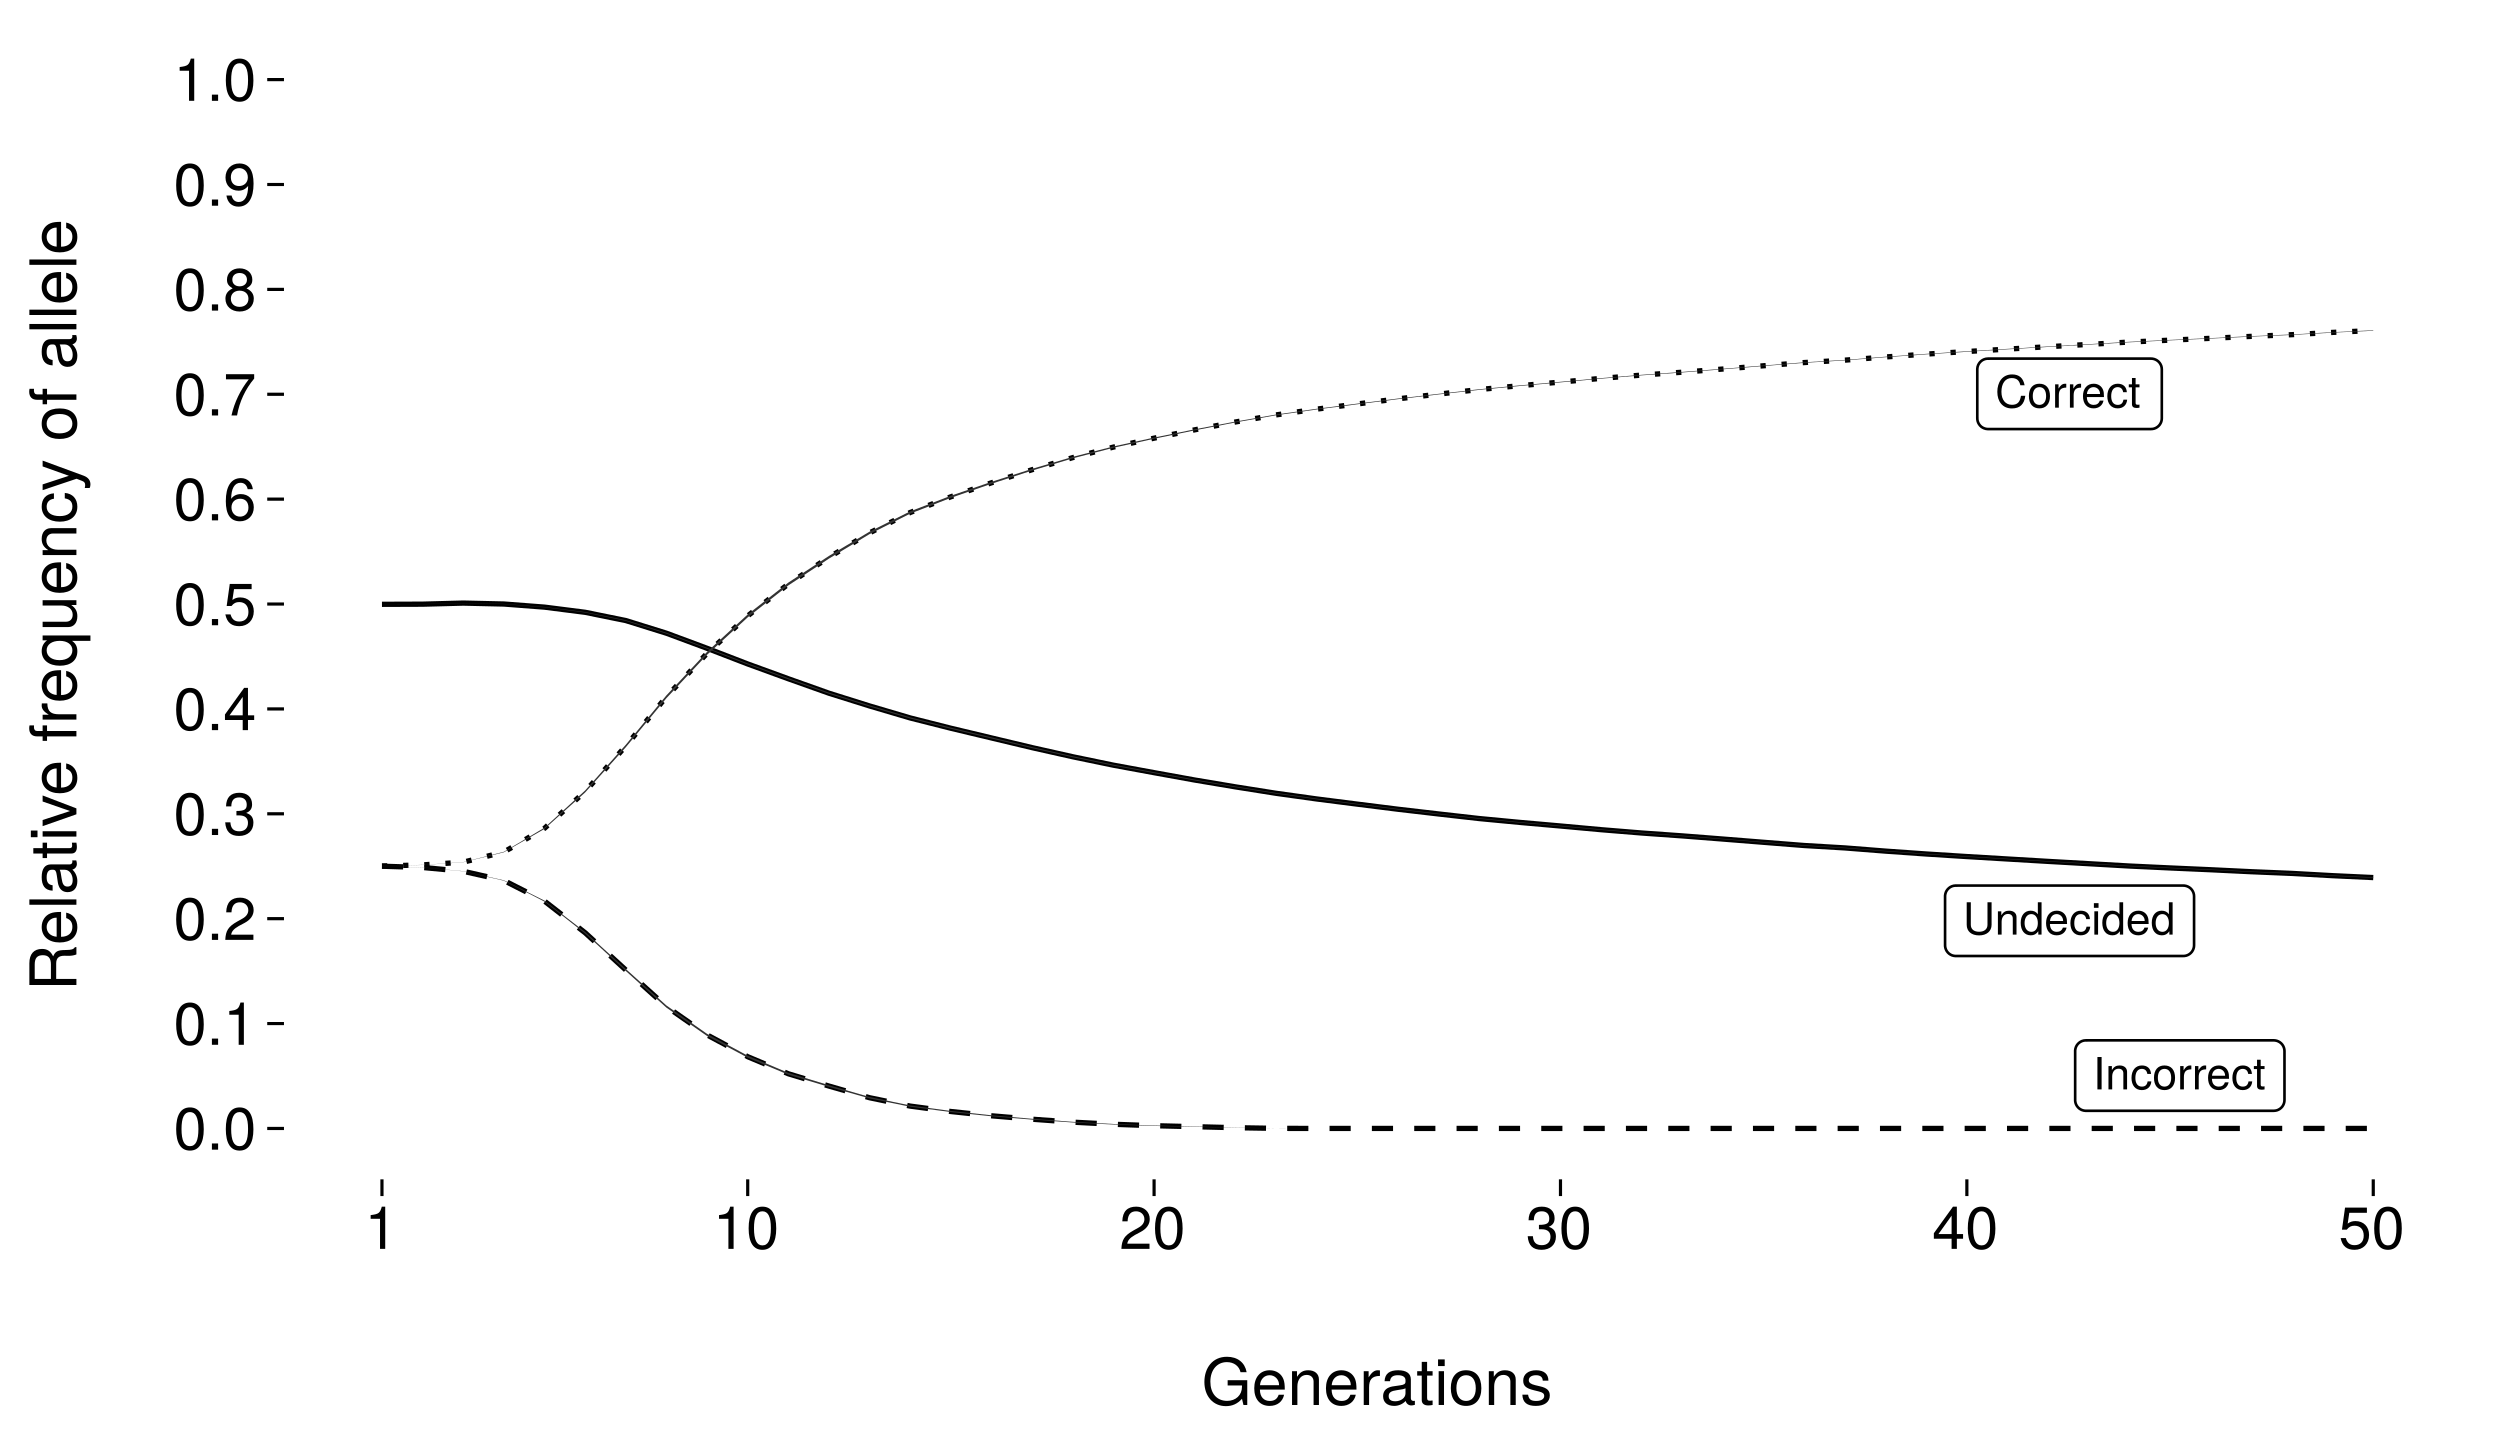 <?xml version="1.0" encoding="UTF-8"?>
<svg xmlns="http://www.w3.org/2000/svg" xmlns:xlink="http://www.w3.org/1999/xlink" width="504pt" height="288pt" viewBox="0 0 504 288" version="1.1">
<defs>
<g>
<symbol overflow="visible" id="glyph0-0">
<path style="stroke:none;" d=""/>
</symbol>
<symbol overflow="visible" id="glyph0-1">
<path style="stroke:none;" d="M 6.078 -2.391 L 5.203 -2.391 C 5.016 -1.141 4.5 -0.578 3.391 -0.578 C 2.094 -0.578 1.266 -1.562 1.266 -3.203 C 1.266 -4.875 2.047 -5.969 3.312 -5.969 C 4.344 -5.969 4.875 -5.5 5.078 -4.516 L 5.938 -4.516 C 5.672 -5.953 4.859 -6.703 3.422 -6.703 C 1.438 -6.703 0.438 -5.109 0.438 -3.188 C 0.438 -1.281 1.469 0.156 3.375 0.156 C 4.984 0.156 5.875 -0.688 6.078 -2.391 Z M 6.078 -2.391 "/>
</symbol>
<symbol overflow="visible" id="glyph0-2">
<path style="stroke:none;" d="M 4.578 -2.312 C 4.578 -3.938 3.797 -4.828 2.438 -4.828 C 1.125 -4.828 0.328 -3.922 0.328 -2.344 C 0.328 -0.766 1.109 0.141 2.453 0.141 C 3.766 0.141 4.578 -0.766 4.578 -2.312 Z M 3.797 -2.328 C 3.797 -1.219 3.281 -0.562 2.453 -0.562 C 1.609 -0.562 1.109 -1.203 1.109 -2.344 C 1.109 -3.484 1.609 -4.141 2.453 -4.141 C 3.297 -4.141 3.797 -3.484 3.797 -2.328 Z M 3.797 -2.328 "/>
</symbol>
<symbol overflow="visible" id="glyph0-3">
<path style="stroke:none;" d="M 2.875 -4.047 L 2.875 -4.812 C 2.75 -4.828 2.688 -4.828 2.594 -4.828 C 2.109 -4.828 1.734 -4.547 1.312 -3.844 L 1.312 -4.703 L 0.625 -4.703 L 0.625 0 L 1.375 0 L 1.375 -2.438 C 1.375 -3.5 1.719 -4.031 2.875 -4.047 Z M 2.875 -4.047 "/>
</symbol>
<symbol overflow="visible" id="glyph0-4">
<path style="stroke:none;" d="M 4.594 -2.141 C 4.594 -2.812 4.547 -3.25 4.406 -3.594 C 4.109 -4.375 3.391 -4.828 2.516 -4.828 C 1.203 -4.828 0.359 -3.859 0.359 -2.328 C 0.359 -0.781 1.172 0.141 2.5 0.141 C 3.562 0.141 4.312 -0.469 4.5 -1.422 L 3.75 -1.422 C 3.547 -0.812 3.125 -0.562 2.516 -0.562 C 1.734 -0.562 1.156 -1.062 1.141 -2.141 Z M 3.797 -2.797 C 3.797 -2.797 3.797 -2.766 3.797 -2.75 L 1.156 -2.75 C 1.219 -3.578 1.75 -4.141 2.5 -4.141 C 3.234 -4.141 3.797 -3.531 3.797 -2.797 Z M 3.797 -2.797 "/>
</symbol>
<symbol overflow="visible" id="glyph0-5">
<path style="stroke:none;" d="M 4.281 -1.609 L 3.531 -1.609 C 3.406 -0.859 3.016 -0.562 2.375 -0.562 C 1.547 -0.562 1.062 -1.188 1.062 -2.312 C 1.062 -3.484 1.547 -4.141 2.359 -4.141 C 2.984 -4.141 3.375 -3.781 3.469 -3.125 L 4.219 -3.125 C 4.141 -4.266 3.422 -4.828 2.375 -4.828 C 1.109 -4.828 0.281 -3.859 0.281 -2.312 C 0.281 -0.797 1.078 0.141 2.359 0.141 C 3.484 0.141 4.188 -0.531 4.281 -1.609 Z M 4.281 -1.609 "/>
</symbol>
<symbol overflow="visible" id="glyph0-6">
<path style="stroke:none;" d="M 2.281 0 L 2.281 -0.625 C 2.172 -0.594 2.062 -0.594 1.922 -0.594 C 1.594 -0.594 1.5 -0.688 1.5 -1.016 L 1.5 -4.094 L 2.281 -4.094 L 2.281 -4.703 L 1.5 -4.703 L 1.5 -5.984 L 0.766 -5.984 L 0.766 -4.703 L 0.125 -4.703 L 0.125 -4.094 L 0.766 -4.094 L 0.766 -0.688 C 0.766 -0.203 1.078 0.062 1.672 0.062 C 1.844 0.062 2.031 0.047 2.281 0 Z M 2.281 0 "/>
</symbol>
<symbol overflow="visible" id="glyph0-7">
<path style="stroke:none;" d="M 1.734 0 L 1.734 -6.531 L 0.891 -6.531 L 0.891 0 Z M 1.734 0 "/>
</symbol>
<symbol overflow="visible" id="glyph0-8">
<path style="stroke:none;" d="M 4.375 0 L 4.375 -3.547 C 4.375 -4.328 3.781 -4.828 2.875 -4.828 C 2.172 -4.828 1.734 -4.562 1.312 -3.906 L 1.312 -4.703 L 0.625 -4.703 L 0.625 0 L 1.375 0 L 1.375 -2.594 C 1.375 -3.547 1.891 -4.172 2.656 -4.172 C 3.25 -4.172 3.625 -3.828 3.625 -3.25 L 3.625 0 Z M 4.375 0 "/>
</symbol>
<symbol overflow="visible" id="glyph0-9">
<path style="stroke:none;" d="M 5.781 -1.984 L 5.781 -6.531 L 4.953 -6.531 L 4.953 -1.984 C 4.953 -1.109 4.312 -0.578 3.266 -0.578 C 2.281 -0.578 1.594 -1.047 1.594 -1.984 L 1.594 -6.531 L 0.766 -6.531 L 0.766 -1.984 C 0.766 -0.656 1.719 0.156 3.266 0.156 C 4.797 0.156 5.781 -0.688 5.781 -1.984 Z M 5.781 -1.984 "/>
</symbol>
<symbol overflow="visible" id="glyph0-10">
<path style="stroke:none;" d="M 4.438 0 L 4.438 -6.531 L 3.688 -6.531 L 3.688 -4.109 C 3.375 -4.578 2.875 -4.828 2.25 -4.828 C 1.031 -4.828 0.234 -3.891 0.234 -2.391 C 0.234 -0.812 1.016 0.141 2.281 0.141 C 2.922 0.141 3.375 -0.109 3.781 -0.688 L 3.781 0 Z M 3.688 -2.328 C 3.688 -1.25 3.172 -0.562 2.391 -0.562 C 1.562 -0.562 1.016 -1.25 1.016 -2.344 C 1.016 -3.438 1.562 -4.141 2.375 -4.141 C 3.188 -4.141 3.688 -3.422 3.688 -2.328 Z M 3.688 -2.328 "/>
</symbol>
<symbol overflow="visible" id="glyph0-11">
<path style="stroke:none;" d="M 1.375 0 L 1.375 -4.703 L 0.625 -4.703 L 0.625 0 Z M 1.469 -5.406 L 1.469 -6.344 L 0.531 -6.344 L 0.531 -5.406 Z M 1.469 -5.406 "/>
</symbol>
<symbol overflow="visible" id="glyph1-0">
<path style="stroke:none;" d=""/>
</symbol>
<symbol overflow="visible" id="glyph1-1">
<path style="stroke:none;" d="M 6.078 -4.094 C 6.078 -7.047 5.141 -8.516 3.297 -8.516 C 1.469 -8.516 0.516 -7.016 0.516 -4.156 C 0.516 -1.297 1.469 0.188 3.297 0.188 C 5.094 0.188 6.078 -1.297 6.078 -4.094 Z M 5 -4.188 C 5 -1.781 4.453 -0.703 3.281 -0.703 C 2.156 -0.703 1.594 -1.828 1.594 -4.156 C 1.594 -6.484 2.156 -7.578 3.297 -7.578 C 4.438 -7.578 5 -6.469 5 -4.188 Z M 5 -4.188 "/>
</symbol>
<symbol overflow="visible" id="glyph1-2">
<path style="stroke:none;" d="M 2.297 0 L 2.297 -1.25 L 1.047 -1.25 L 1.047 0 Z M 2.297 0 "/>
</symbol>
<symbol overflow="visible" id="glyph1-3">
<path style="stroke:none;" d="M 4.156 0 L 4.156 -8.516 L 3.469 -8.516 C 3.094 -7.203 2.859 -7.016 1.219 -6.812 L 1.219 -6.062 L 3.109 -6.062 L 3.109 0 Z M 4.156 0 "/>
</symbol>
<symbol overflow="visible" id="glyph1-4">
<path style="stroke:none;" d="M 6.125 -6.016 C 6.125 -7.453 5.016 -8.516 3.406 -8.516 C 1.672 -8.516 0.656 -7.625 0.594 -5.562 L 1.656 -5.562 C 1.734 -6.984 2.328 -7.578 3.375 -7.578 C 4.328 -7.578 5.047 -6.906 5.047 -5.984 C 5.047 -5.312 4.656 -4.734 3.906 -4.312 L 2.797 -3.688 C 1.016 -2.672 0.5 -1.875 0.406 0 L 6.078 0 L 6.078 -1.047 L 1.594 -1.047 C 1.703 -1.734 2.094 -2.188 3.125 -2.797 L 4.328 -3.438 C 5.516 -4.078 6.125 -4.969 6.125 -6.016 Z M 6.125 -6.016 "/>
</symbol>
<symbol overflow="visible" id="glyph1-5">
<path style="stroke:none;" d="M 6.078 -2.469 C 6.078 -3.5 5.656 -4.109 4.625 -4.453 C 5.422 -4.766 5.812 -5.312 5.812 -6.172 C 5.812 -7.625 4.844 -8.516 3.234 -8.516 C 1.516 -8.516 0.594 -7.578 0.562 -5.766 L 1.625 -5.766 C 1.641 -7.016 2.156 -7.578 3.234 -7.578 C 4.172 -7.578 4.734 -7.031 4.734 -6.125 C 4.734 -5.219 4.344 -4.844 2.656 -4.844 L 2.656 -3.953 L 3.234 -3.953 C 4.391 -3.953 4.984 -3.406 4.984 -2.453 C 4.984 -1.391 4.328 -0.75 3.234 -0.75 C 2.078 -0.75 1.516 -1.328 1.438 -2.562 L 0.391 -2.562 C 0.516 -0.672 1.453 0.188 3.188 0.188 C 4.938 0.188 6.078 -0.859 6.078 -2.469 Z M 6.078 -2.469 "/>
</symbol>
<symbol overflow="visible" id="glyph1-6">
<path style="stroke:none;" d="M 6.234 -2.047 L 6.234 -2.984 L 4.984 -2.984 L 4.984 -8.516 L 4.203 -8.516 L 0.344 -3.156 L 0.344 -2.047 L 3.922 -2.047 L 3.922 0 L 4.984 0 L 4.984 -2.047 Z M 3.922 -2.984 L 1.266 -2.984 L 3.922 -6.703 Z M 3.922 -2.984 "/>
</symbol>
<symbol overflow="visible" id="glyph1-7">
<path style="stroke:none;" d="M 6.156 -2.812 C 6.156 -4.5 5.047 -5.609 3.406 -5.609 C 2.812 -5.609 2.328 -5.453 1.844 -5.094 L 2.172 -7.281 L 5.719 -7.281 L 5.719 -8.328 L 1.312 -8.328 L 0.688 -3.875 L 1.656 -3.875 C 2.141 -4.469 2.562 -4.672 3.219 -4.672 C 4.359 -4.672 5.078 -3.938 5.078 -2.672 C 5.078 -1.453 4.375 -0.75 3.219 -0.75 C 2.297 -0.75 1.734 -1.219 1.469 -2.188 L 0.422 -2.188 C 0.766 -0.484 1.734 0.188 3.234 0.188 C 4.953 0.188 6.156 -1.016 6.156 -2.812 Z M 6.156 -2.812 "/>
</symbol>
<symbol overflow="visible" id="glyph1-8">
<path style="stroke:none;" d="M 6.156 -2.641 C 6.156 -4.219 5.078 -5.297 3.547 -5.297 C 2.719 -5.297 2.047 -4.969 1.594 -4.344 C 1.609 -6.422 2.281 -7.578 3.484 -7.578 C 4.234 -7.578 4.75 -7.109 4.922 -6.281 L 5.969 -6.281 C 5.766 -7.688 4.859 -8.516 3.562 -8.516 C 1.578 -8.516 0.516 -6.844 0.516 -3.875 C 0.516 -1.219 1.422 0.188 3.375 0.188 C 4.984 0.188 6.156 -0.969 6.156 -2.641 Z M 5.078 -2.562 C 5.078 -1.484 4.359 -0.75 3.391 -0.75 C 2.406 -0.75 1.656 -1.531 1.656 -2.609 C 1.656 -3.672 2.375 -4.359 3.422 -4.359 C 4.438 -4.359 5.078 -3.703 5.078 -2.562 Z M 5.078 -2.562 "/>
</symbol>
<symbol overflow="visible" id="glyph1-9">
<path style="stroke:none;" d="M 6.234 -7.438 L 6.234 -8.328 L 0.547 -8.328 L 0.547 -7.281 L 5.141 -7.281 C 3.453 -5.141 2.25 -2.656 1.656 0 L 2.781 0 C 3.25 -2.75 4.453 -5.312 6.234 -7.438 Z M 6.234 -7.438 "/>
</symbol>
<symbol overflow="visible" id="glyph1-10">
<path style="stroke:none;" d="M 6.156 -2.406 C 6.156 -3.344 5.672 -4.016 4.688 -4.469 C 5.562 -5 5.859 -5.438 5.859 -6.234 C 5.859 -7.578 4.812 -8.516 3.297 -8.516 C 1.797 -8.516 0.75 -7.578 0.75 -6.234 C 0.75 -5.453 1.031 -5.016 1.891 -4.469 C 0.922 -4.016 0.438 -3.344 0.438 -2.406 C 0.438 -0.859 1.625 0.188 3.297 0.188 C 4.984 0.188 6.156 -0.859 6.156 -2.406 Z M 4.781 -6.219 C 4.781 -5.422 4.188 -4.891 3.297 -4.891 C 2.406 -4.891 1.828 -5.422 1.828 -6.234 C 1.828 -7.047 2.406 -7.578 3.297 -7.578 C 4.203 -7.578 4.781 -7.047 4.781 -6.219 Z M 5.078 -2.391 C 5.078 -1.375 4.359 -0.75 3.281 -0.75 C 2.25 -0.75 1.531 -1.391 1.531 -2.391 C 1.531 -3.391 2.25 -4.016 3.297 -4.016 C 4.359 -4.016 5.078 -3.391 5.078 -2.391 Z M 5.078 -2.391 "/>
</symbol>
<symbol overflow="visible" id="glyph1-11">
<path style="stroke:none;" d="M 6.109 -4.453 C 6.109 -7.109 5.188 -8.516 3.234 -8.516 C 1.625 -8.516 0.453 -7.359 0.453 -5.688 C 0.453 -4.109 1.531 -3.031 3.078 -3.031 C 3.875 -3.031 4.469 -3.328 5.016 -3.984 C 5 -1.906 4.328 -0.75 3.125 -0.75 C 2.375 -0.75 1.859 -1.219 1.688 -2.047 L 0.641 -2.047 C 0.844 -0.641 1.75 0.188 3.047 0.188 C 5.047 0.188 6.109 -1.516 6.109 -4.453 Z M 4.953 -5.719 C 4.953 -4.672 4.219 -3.969 3.188 -3.969 C 2.172 -3.969 1.531 -4.625 1.531 -5.766 C 1.531 -6.859 2.25 -7.578 3.234 -7.578 C 4.219 -7.578 4.953 -6.812 4.953 -5.719 Z M 4.953 -5.719 "/>
</symbol>
<symbol overflow="visible" id="glyph2-0">
<path style="stroke:none;" d=""/>
</symbol>
<symbol overflow="visible" id="glyph2-1">
<path style="stroke:none;" d="M 9.219 0 L 9.219 -5 L 5.266 -5 L 5.266 -3.938 L 8.156 -3.938 L 8.156 -3.672 C 8.156 -1.984 6.906 -0.828 5.172 -0.828 C 3.031 -0.828 1.781 -2.391 1.781 -4.703 C 1.781 -7.031 3.109 -8.641 5.109 -8.641 C 6.547 -8.641 7.594 -7.828 7.859 -6.609 L 9.094 -6.609 C 8.75 -8.531 7.297 -9.719 5.125 -9.719 C 2.219 -9.719 0.578 -7.469 0.578 -4.641 C 0.578 -1.734 2.359 0.234 4.906 0.234 C 6.203 0.234 7.234 -0.219 8.156 -1.25 L 8.453 0 Z M 9.219 0 "/>
</symbol>
<symbol overflow="visible" id="glyph2-2">
<path style="stroke:none;" d="M 6.672 -3.094 C 6.672 -4.078 6.594 -4.703 6.391 -5.219 C 5.953 -6.328 4.906 -7 3.641 -7 C 1.734 -7 0.516 -5.609 0.516 -3.359 C 0.516 -1.125 1.703 0.188 3.609 0.188 C 5.172 0.188 6.25 -0.688 6.531 -2.062 L 5.438 -2.062 C 5.141 -1.172 4.531 -0.812 3.656 -0.812 C 2.516 -0.812 1.672 -1.531 1.656 -3.094 Z M 5.516 -4.062 C 5.516 -4.062 5.516 -4 5.5 -3.984 L 1.672 -3.984 C 1.766 -5.188 2.531 -6 3.625 -6 C 4.688 -6 5.516 -5.125 5.516 -4.062 Z M 5.516 -4.062 "/>
</symbol>
<symbol overflow="visible" id="glyph2-3">
<path style="stroke:none;" d="M 6.328 0 L 6.328 -5.141 C 6.328 -6.281 5.484 -7 4.172 -7 C 3.156 -7 2.516 -6.609 1.906 -5.672 L 1.906 -6.812 L 0.906 -6.812 L 0.906 0 L 1.984 0 L 1.984 -3.75 C 1.984 -5.141 2.75 -6.062 3.844 -6.062 C 4.703 -6.062 5.25 -5.531 5.25 -4.719 L 5.25 0 Z M 6.328 0 "/>
</symbol>
<symbol overflow="visible" id="glyph2-4">
<path style="stroke:none;" d="M 4.172 -5.859 L 4.172 -6.969 C 3.984 -7 3.906 -7 3.75 -7 C 3.062 -7 2.516 -6.594 1.891 -5.578 L 1.891 -6.812 L 0.906 -6.812 L 0.906 0 L 1.984 0 L 1.984 -3.531 C 1.984 -5.062 2.5 -5.844 4.172 -5.859 Z M 4.172 -5.859 "/>
</symbol>
<symbol overflow="visible" id="glyph2-5">
<path style="stroke:none;" d="M 6.953 -0.031 L 6.953 -0.844 C 6.844 -0.812 6.781 -0.812 6.719 -0.812 C 6.344 -0.812 6.141 -1.016 6.141 -1.359 L 6.141 -5.141 C 6.141 -6.359 5.25 -7 3.578 -7 C 1.922 -7 0.906 -6.375 0.844 -4.797 L 1.938 -4.797 C 2.031 -5.625 2.516 -6 3.531 -6 C 4.516 -6 5.062 -5.641 5.062 -4.984 L 5.062 -4.703 C 5.062 -4.25 4.781 -4.062 3.922 -3.953 C 2.391 -3.75 2.156 -3.703 1.734 -3.531 C 0.953 -3.219 0.547 -2.594 0.547 -1.766 C 0.547 -0.531 1.406 0.188 2.781 0.188 C 3.656 0.188 4.5 -0.172 5.094 -0.812 C 5.219 -0.281 5.688 0.094 6.219 0.094 C 6.438 0.094 6.609 0.062 6.953 -0.031 Z M 5.062 -2.359 C 5.062 -1.375 4.062 -0.75 3.016 -0.75 C 2.172 -0.75 1.672 -1.047 1.672 -1.797 C 1.672 -2.516 2.156 -2.828 3.312 -2.984 C 4.453 -3.141 4.688 -3.203 5.062 -3.359 Z M 5.062 -2.359 "/>
</symbol>
<symbol overflow="visible" id="glyph2-6">
<path style="stroke:none;" d="M 3.297 0 L 3.297 -0.906 C 3.156 -0.875 2.984 -0.859 2.781 -0.859 C 2.312 -0.859 2.188 -0.984 2.188 -1.469 L 2.188 -5.922 L 3.297 -5.922 L 3.297 -6.812 L 2.188 -6.812 L 2.188 -8.688 L 1.109 -8.688 L 1.109 -6.812 L 0.188 -6.812 L 0.188 -5.922 L 1.109 -5.922 L 1.109 -0.984 C 1.109 -0.297 1.578 0.094 2.422 0.094 C 2.672 0.094 2.938 0.062 3.297 0 Z M 3.297 0 "/>
</symbol>
<symbol overflow="visible" id="glyph2-7">
<path style="stroke:none;" d="M 1.984 0 L 1.984 -6.812 L 0.906 -6.812 L 0.906 0 Z M 2.125 -7.844 L 2.125 -9.188 L 0.781 -9.188 L 0.781 -7.844 Z M 2.125 -7.844 "/>
</symbol>
<symbol overflow="visible" id="glyph2-8">
<path style="stroke:none;" d="M 6.625 -3.359 C 6.625 -5.703 5.5 -7 3.531 -7 C 1.625 -7 0.469 -5.688 0.469 -3.406 C 0.469 -1.125 1.609 0.188 3.547 0.188 C 5.453 0.188 6.625 -1.125 6.625 -3.359 Z M 5.5 -3.359 C 5.5 -1.766 4.75 -0.812 3.547 -0.812 C 2.344 -0.812 1.594 -1.75 1.594 -3.406 C 1.594 -5.047 2.344 -6 3.547 -6 C 4.766 -6 5.5 -5.062 5.5 -3.359 Z M 5.5 -3.359 "/>
</symbol>
<symbol overflow="visible" id="glyph2-9">
<path style="stroke:none;" d="M 5.969 -1.906 C 5.969 -2.922 5.391 -3.438 4.047 -3.75 L 3 -4 C 2.125 -4.219 1.734 -4.5 1.734 -4.984 C 1.734 -5.609 2.297 -6 3.188 -6 C 4.062 -6 4.531 -5.625 4.547 -4.906 L 5.688 -4.906 C 5.688 -6.25 4.797 -7 3.219 -7 C 1.641 -7 0.609 -6.188 0.609 -4.922 C 0.609 -3.859 1.156 -3.359 2.766 -2.969 L 3.781 -2.719 C 4.531 -2.531 4.844 -2.312 4.844 -1.812 C 4.844 -1.188 4.203 -0.812 3.25 -0.812 C 2.281 -0.812 1.734 -1.047 1.594 -2.078 L 0.438 -2.078 C 0.5 -0.5 1.375 0.188 3.156 0.188 C 4.875 0.188 5.969 -0.594 5.969 -1.906 Z M 5.969 -1.906 "/>
</symbol>
<symbol overflow="visible" id="glyph3-0">
<path style="stroke:none;" d=""/>
</symbol>
<symbol overflow="visible" id="glyph3-1">
<path style="stroke:none;" d="M 0 -8.828 L -0.297 -8.828 C -0.609 -8.375 -0.953 -8.266 -2.203 -8.25 C -3.766 -8.234 -4.234 -8 -4.688 -6.969 C -5.203 -8.031 -5.859 -8.469 -6.938 -8.469 C -8.578 -8.469 -9.484 -7.438 -9.484 -5.578 L -9.484 -1.203 L 0 -1.203 L 0 -2.422 L -4.078 -2.422 L -4.078 -5.531 C -4.078 -6.609 -3.562 -7.109 -2.391 -7.094 L -1.547 -7.078 C -0.969 -7.078 -0.391 -7.188 0 -7.359 Z M -6.766 -7.203 C -5.656 -7.203 -5.141 -6.625 -5.141 -5.344 L -5.141 -2.422 L -8.406 -2.422 L -8.406 -5.344 C -8.406 -6.688 -7.844 -7.203 -6.766 -7.203 Z M -6.766 -7.203 "/>
</symbol>
<symbol overflow="visible" id="glyph3-2">
<path style="stroke:none;" d="M -3.094 -6.672 C -4.078 -6.672 -4.703 -6.594 -5.219 -6.391 C -6.328 -5.953 -7 -4.906 -7 -3.641 C -7 -1.734 -5.609 -0.516 -3.359 -0.516 C -1.125 -0.516 0.188 -1.703 0.188 -3.609 C 0.188 -5.172 -0.688 -6.25 -2.062 -6.531 L -2.062 -5.438 C -1.172 -5.141 -0.812 -4.531 -0.812 -3.656 C -0.812 -2.516 -1.531 -1.672 -3.094 -1.656 Z M -4.062 -5.516 C -4.062 -5.516 -4 -5.516 -3.984 -5.5 L -3.984 -1.672 C -5.188 -1.766 -6 -2.531 -6 -3.625 C -6 -4.688 -5.125 -5.516 -4.062 -5.516 Z M -4.062 -5.516 "/>
</symbol>
<symbol overflow="visible" id="glyph3-3">
<path style="stroke:none;" d="M 0 -1.969 L -9.484 -1.969 L -9.484 -0.891 L 0 -0.891 Z M 0 -1.969 "/>
</symbol>
<symbol overflow="visible" id="glyph3-4">
<path style="stroke:none;" d="M -0.031 -6.953 L -0.844 -6.953 C -0.812 -6.844 -0.812 -6.781 -0.812 -6.719 C -0.812 -6.344 -1.016 -6.141 -1.359 -6.141 L -5.141 -6.141 C -6.359 -6.141 -7 -5.25 -7 -3.578 C -7 -1.922 -6.375 -0.906 -4.797 -0.844 L -4.797 -1.938 C -5.625 -2.031 -6 -2.516 -6 -3.531 C -6 -4.516 -5.641 -5.062 -4.984 -5.062 L -4.703 -5.062 C -4.25 -5.062 -4.062 -4.781 -3.953 -3.922 C -3.75 -2.391 -3.703 -2.156 -3.531 -1.734 C -3.219 -0.953 -2.594 -0.547 -1.766 -0.547 C -0.531 -0.547 0.188 -1.406 0.188 -2.781 C 0.188 -3.656 -0.172 -4.5 -0.812 -5.094 C -0.281 -5.219 0.094 -5.688 0.094 -6.219 C 0.094 -6.438 0.062 -6.609 -0.031 -6.953 Z M -2.359 -5.062 C -1.375 -5.062 -0.75 -4.062 -0.75 -3.016 C -0.75 -2.172 -1.047 -1.672 -1.797 -1.672 C -2.516 -1.672 -2.828 -2.156 -2.984 -3.312 C -3.141 -4.453 -3.203 -4.688 -3.359 -5.062 Z M -2.359 -5.062 "/>
</symbol>
<symbol overflow="visible" id="glyph3-5">
<path style="stroke:none;" d="M 0 -3.297 L -0.906 -3.297 C -0.875 -3.156 -0.859 -2.984 -0.859 -2.781 C -0.859 -2.312 -0.984 -2.188 -1.469 -2.188 L -5.922 -2.188 L -5.922 -3.297 L -6.812 -3.297 L -6.812 -2.188 L -8.688 -2.188 L -8.688 -1.109 L -6.812 -1.109 L -6.812 -0.188 L -5.922 -0.188 L -5.922 -1.109 L -0.984 -1.109 C -0.297 -1.109 0.094 -1.578 0.094 -2.422 C 0.094 -2.672 0.062 -2.938 0 -3.297 Z M 0 -3.297 "/>
</symbol>
<symbol overflow="visible" id="glyph3-6">
<path style="stroke:none;" d="M 0 -1.984 L -6.812 -1.984 L -6.812 -0.906 L 0 -0.906 Z M -7.844 -2.125 L -9.188 -2.125 L -9.188 -0.781 L -7.844 -0.781 Z M -7.844 -2.125 "/>
</symbol>
<symbol overflow="visible" id="glyph3-7">
<path style="stroke:none;" d="M -6.812 -6.312 L -6.812 -5.094 L -1.281 -3.172 L -6.812 -1.359 L -6.812 -0.125 L 0 -2.516 L 0 -3.703 Z M -6.812 -6.312 "/>
</symbol>
<symbol overflow="visible" id="glyph3-8">
<path style="stroke:none;" d=""/>
</symbol>
<symbol overflow="visible" id="glyph3-9">
<path style="stroke:none;" d="M -5.922 -3.359 L -6.812 -3.359 L -6.812 -2.219 L -7.875 -2.219 C -8.328 -2.219 -8.562 -2.484 -8.562 -2.984 C -8.562 -3.062 -8.562 -3.109 -8.547 -3.359 L -9.453 -3.359 C -9.5 -3.109 -9.516 -2.969 -9.516 -2.75 C -9.516 -1.734 -8.938 -1.141 -7.969 -1.141 L -6.812 -1.141 L -6.812 -0.234 L -5.922 -0.234 L -5.922 -1.141 L 0 -1.141 L 0 -2.219 L -5.922 -2.219 Z M -5.922 -3.359 "/>
</symbol>
<symbol overflow="visible" id="glyph3-10">
<path style="stroke:none;" d="M -5.859 -4.172 L -6.969 -4.172 C -7 -3.984 -7 -3.906 -7 -3.75 C -7 -3.062 -6.594 -2.516 -5.578 -1.891 L -6.812 -1.891 L -6.812 -0.906 L 0 -0.906 L 0 -1.984 L -3.531 -1.984 C -5.062 -1.984 -5.844 -2.5 -5.859 -4.172 Z M -5.859 -4.172 "/>
</symbol>
<symbol overflow="visible" id="glyph3-11">
<path style="stroke:none;" d="M 2.828 -6.438 L -6.812 -6.438 L -6.812 -5.469 L -5.906 -5.469 C -6.609 -4.969 -7 -4.203 -7 -3.297 C -7 -1.516 -5.594 -0.344 -3.328 -0.344 C -1.125 -0.344 0.188 -1.453 0.188 -3.25 C 0.188 -4.203 -0.141 -4.844 -0.891 -5.359 L 2.828 -5.359 Z M -3.359 -5.359 C -1.812 -5.359 -0.812 -4.609 -0.812 -3.453 C -0.812 -2.266 -1.812 -1.469 -3.406 -1.469 C -4.984 -1.469 -6 -2.266 -6 -3.453 C -6 -4.609 -4.953 -5.359 -3.359 -5.359 Z M -3.359 -5.359 "/>
</symbol>
<symbol overflow="visible" id="glyph3-12">
<path style="stroke:none;" d="M 0 -6.266 L -6.812 -6.266 L -6.812 -5.188 L -3.062 -5.188 C -1.656 -5.188 -0.75 -4.453 -0.75 -3.328 C -0.75 -2.469 -1.281 -1.922 -2.094 -1.922 L -6.812 -1.922 L -6.812 -0.844 L -1.656 -0.844 C -0.531 -0.844 0.188 -1.688 0.188 -3.016 C 0.188 -4.016 -0.156 -4.656 -1.047 -5.297 L 0 -5.297 Z M 0 -6.266 "/>
</symbol>
<symbol overflow="visible" id="glyph3-13">
<path style="stroke:none;" d="M 0 -6.328 L -5.141 -6.328 C -6.281 -6.328 -7 -5.484 -7 -4.172 C -7 -3.156 -6.609 -2.516 -5.672 -1.906 L -6.812 -1.906 L -6.812 -0.906 L 0 -0.906 L 0 -1.984 L -3.75 -1.984 C -5.141 -1.984 -6.062 -2.75 -6.062 -3.844 C -6.062 -4.703 -5.531 -5.25 -4.719 -5.25 L 0 -5.25 Z M 0 -6.328 "/>
</symbol>
<symbol overflow="visible" id="glyph3-14">
<path style="stroke:none;" d="M -2.344 -6.203 L -2.344 -5.109 C -1.25 -4.922 -0.812 -4.375 -0.812 -3.438 C -0.812 -2.25 -1.734 -1.531 -3.344 -1.531 C -5.047 -1.531 -6 -2.234 -6 -3.422 C -6 -4.328 -5.469 -4.906 -4.531 -5.031 L -4.531 -6.125 C -6.188 -6 -7 -4.953 -7 -3.438 C -7 -1.594 -5.609 -0.406 -3.344 -0.406 C -1.141 -0.406 0.188 -1.578 0.188 -3.422 C 0.188 -5.047 -0.781 -6.078 -2.344 -6.203 Z M -2.344 -6.203 "/>
</symbol>
<symbol overflow="visible" id="glyph3-15">
<path style="stroke:none;" d="M -6.812 -6.219 L -6.812 -5.047 L -1.516 -3.156 L -6.812 -1.422 L -6.812 -0.266 L 0.031 -2.562 L 1.109 -2.141 C 1.594 -1.969 1.766 -1.734 1.766 -1.281 C 1.766 -1.125 1.734 -0.938 1.688 -0.703 L 2.672 -0.703 C 2.781 -0.922 2.828 -1.141 2.828 -1.438 C 2.828 -2.203 2.406 -2.828 1.438 -3.188 Z M -6.812 -6.219 "/>
</symbol>
<symbol overflow="visible" id="glyph3-16">
<path style="stroke:none;" d="M -3.359 -6.625 C -5.703 -6.625 -7 -5.5 -7 -3.531 C -7 -1.625 -5.688 -0.469 -3.406 -0.469 C -1.125 -0.469 0.188 -1.609 0.188 -3.547 C 0.188 -5.453 -1.125 -6.625 -3.359 -6.625 Z M -3.359 -5.5 C -1.766 -5.5 -0.812 -4.75 -0.812 -3.547 C -0.812 -2.344 -1.75 -1.594 -3.406 -1.594 C -5.047 -1.594 -6 -2.344 -6 -3.547 C -6 -4.766 -5.062 -5.5 -3.359 -5.5 Z M -3.359 -5.5 "/>
</symbol>
</g>
</defs>
<g id="surface21">
<rect x="0" y="0" width="504" height="288" style="fill:rgb(100%,100%,100%);fill-opacity:1;stroke:none;"/>
<rect x="0" y="0" width="504" height="288" style="fill:rgb(100%,100%,100%);fill-opacity:1;stroke:none;"/>
<path style="fill:none;stroke-width:1.067;stroke-linecap:round;stroke-linejoin:round;stroke:rgb(100%,100%,100%);stroke-opacity:1;stroke-miterlimit:10;" d="M 0 288 L 504 288 L 504 0 L 0 0 Z M 0 288 "/>
<path style="fill:none;stroke-width:1.067;stroke-linecap:butt;stroke-linejoin:round;stroke:rgb(0%,0%,0%);stroke-opacity:1;stroke-dasharray:1.067,3.201;stroke-miterlimit:1;" d="M 77.004 174.586 L 85.195 174.363 L 93.387 173.816 L 101.582 171.77 L 109.773 166.98 L 117.965 159.559 L 126.16 150.395 L 134.352 140.465 L 142.543 131.707 L 150.738 124.16 L 158.93 117.734 L 167.125 112.34 L 175.316 107.418 L 183.508 103.312 L 191.703 100.148 L 199.895 97.328 L 208.086 94.688 L 216.281 92.25 L 224.473 90.133 L 232.664 88.336 L 240.859 86.652 L 249.051 85.074 L 257.242 83.645 L 265.438 82.48 L 273.629 81.438 L 281.82 80.406 L 290.016 79.457 L 298.207 78.531 L 306.398 77.754 L 314.594 77.027 L 322.785 76.281 L 330.977 75.617 L 339.172 75.035 L 347.363 74.395 L 355.559 73.738 L 363.75 73.09 L 371.941 72.605 L 380.137 71.965 L 388.328 71.387 L 396.52 70.867 L 404.715 70.379 L 412.906 69.895 L 421.098 69.43 L 429.293 68.957 L 437.484 68.574 L 445.676 68.207 L 453.871 67.812 L 462.062 67.469 L 470.254 67.012 L 478.449 66.629 "/>
<path style="fill:none;stroke-width:1.067;stroke-linecap:butt;stroke-linejoin:round;stroke:rgb(0%,0%,0%);stroke-opacity:1;stroke-dasharray:4.268,4.268;stroke-miterlimit:1;" d="M 77.004 174.629 L 85.195 174.883 L 93.387 175.648 L 101.582 177.508 L 109.773 181.668 L 117.965 188.047 L 126.16 195.547 L 134.352 202.926 L 142.543 208.641 L 150.738 213.031 L 158.93 216.473 L 167.125 218.953 L 175.316 221.305 L 183.508 222.992 L 191.703 224.082 L 199.895 224.945 L 208.086 225.633 L 216.281 226.227 L 224.473 226.652 L 232.664 226.941 L 240.859 227.141 L 249.051 227.344 L 257.242 227.477 L 265.438 227.496 L 478.449 227.496 "/>
<path style="fill:none;stroke-width:1.067;stroke-linecap:butt;stroke-linejoin:round;stroke:rgb(0%,0%,0%);stroke-opacity:1;stroke-miterlimit:1;" d="M 77.004 121.832 L 85.195 121.801 L 93.387 121.582 L 101.582 121.77 L 109.773 122.398 L 117.965 123.441 L 126.16 125.105 L 134.352 127.656 L 142.543 130.699 L 150.738 133.855 L 158.93 136.84 L 167.125 139.754 L 175.316 142.324 L 183.508 144.742 L 191.703 146.816 L 199.895 148.773 L 208.086 150.727 L 216.281 152.566 L 224.473 154.262 L 232.664 155.77 L 240.859 157.254 L 249.051 158.629 L 257.242 159.926 L 265.438 161.07 L 273.629 162.113 L 281.82 163.141 L 290.016 164.094 L 298.207 165.02 L 306.398 165.797 L 314.594 166.52 L 322.785 167.266 L 330.977 167.934 L 339.172 168.516 L 347.363 169.156 L 355.559 169.809 L 363.75 170.457 L 371.941 170.941 L 380.137 171.586 L 388.328 172.164 L 396.52 172.684 L 404.715 173.172 L 412.906 173.656 L 421.098 174.121 L 429.293 174.59 L 437.484 174.977 L 445.676 175.34 L 453.871 175.738 L 462.062 176.078 L 470.254 176.535 L 478.449 176.918 "/>
<path style=" stroke:none;fill-rule:nonzero;fill:rgb(20%,20%,20%);fill-opacity:1;" d="M 77.004 174.578 L 85.195 174.355 L 93.387 173.801 L 101.582 171.719 L 109.773 166.855 L 117.965 159.359 L 126.16 150.145 L 134.352 140.184 L 142.543 131.41 L 150.738 123.867 L 158.93 117.449 L 167.125 112.07 L 175.316 107.172 L 183.508 103.082 L 191.703 99.938 L 199.895 97.133 L 208.086 94.512 L 216.281 92.098 L 224.473 90 L 232.664 88.215 L 240.859 86.547 L 249.051 84.988 L 257.242 83.57 L 265.438 82.41 L 273.629 81.367 L 281.82 80.344 L 290.016 79.395 L 298.207 78.469 L 306.398 77.691 L 314.594 76.969 L 322.785 76.223 L 330.977 75.559 L 339.172 74.977 L 347.363 74.34 L 355.559 73.684 L 363.75 73.039 L 371.941 72.555 L 380.137 71.91 L 388.328 71.336 L 396.52 70.816 L 404.715 70.328 L 412.906 69.844 L 421.098 69.379 L 429.293 68.906 L 437.484 68.523 L 445.676 68.16 L 453.871 67.762 L 462.062 67.422 L 470.254 66.965 L 478.449 66.582 L 478.449 66.68 L 470.254 67.062 L 462.062 67.52 L 453.871 67.859 L 445.676 68.258 L 437.484 68.621 L 429.293 69.008 L 421.098 69.48 L 412.906 69.941 L 404.715 70.43 L 396.52 70.918 L 388.328 71.438 L 380.137 72.016 L 371.941 72.656 L 363.75 73.145 L 355.559 73.793 L 347.363 74.449 L 339.172 75.09 L 330.977 75.672 L 322.785 76.34 L 314.594 77.09 L 306.398 77.812 L 298.207 78.594 L 290.016 79.52 L 281.82 80.473 L 273.629 81.504 L 265.438 82.551 L 257.242 83.719 L 249.051 85.16 L 240.859 86.758 L 232.664 88.453 L 224.473 90.27 L 216.281 92.402 L 208.086 94.859 L 199.895 97.523 L 191.703 100.363 L 183.508 103.543 L 175.316 107.668 L 167.125 112.609 L 158.93 118.02 L 150.738 124.457 L 142.543 132.004 L 134.352 140.75 L 126.16 150.645 L 117.965 159.758 L 109.773 167.105 L 101.582 171.82 L 93.387 173.832 L 85.195 174.375 L 77.004 174.59 Z M 77.004 174.578 "/>
<path style=" stroke:none;fill-rule:nonzero;fill:rgb(20%,20%,20%);fill-opacity:1;" d="M 77.004 174.621 L 85.195 174.871 L 93.387 175.633 L 101.582 177.469 L 109.773 181.566 L 117.965 187.887 L 126.16 195.348 L 134.352 202.707 L 142.543 208.422 L 150.738 212.824 L 158.93 216.285 L 167.125 218.781 L 175.316 221.156 L 183.508 222.863 L 191.703 223.969 L 199.895 224.844 L 208.086 225.547 L 216.281 226.16 L 224.473 226.594 L 232.664 226.898 L 240.859 227.105 L 249.051 227.328 L 257.242 227.473 L 265.438 227.496 L 478.449 227.496 L 265.438 227.496 L 257.242 227.477 L 249.051 227.359 L 240.859 227.172 L 232.664 226.988 L 224.473 226.707 L 216.281 226.297 L 208.086 225.719 L 199.895 225.043 L 191.703 224.195 L 183.508 223.121 L 175.316 221.449 L 167.125 219.121 L 158.93 216.66 L 150.738 213.234 L 142.543 208.859 L 134.352 203.141 L 126.16 195.746 L 117.965 188.203 L 109.773 181.766 L 101.582 177.551 L 93.387 175.664 L 85.195 174.891 L 77.004 174.633 Z M 77.004 174.621 "/>
<path style=" stroke:none;fill-rule:nonzero;fill:rgb(20%,20%,20%);fill-opacity:1;" d="M 77.004 121.828 L 85.195 121.789 L 93.387 121.566 L 101.582 121.75 L 109.773 122.363 L 117.965 123.383 L 126.16 125.035 L 134.352 127.57 L 142.543 130.605 L 150.738 133.75 L 158.93 136.727 L 167.125 139.641 L 175.316 142.207 L 183.508 144.621 L 191.703 146.695 L 208.086 150.617 L 216.281 152.465 L 224.473 154.164 L 232.664 155.68 L 240.859 157.168 L 249.051 158.547 L 257.242 159.852 L 265.438 161 L 273.629 162.047 L 281.82 163.078 L 290.016 164.031 L 298.207 164.957 L 306.398 165.738 L 314.594 166.461 L 322.785 167.207 L 330.977 167.875 L 339.172 168.461 L 347.363 169.102 L 355.559 169.754 L 363.75 170.402 L 371.941 170.891 L 380.137 171.531 L 388.328 172.113 L 396.52 172.633 L 404.715 173.121 L 412.906 173.605 L 421.098 174.07 L 429.293 174.543 L 437.484 174.926 L 445.676 175.289 L 453.871 175.688 L 462.062 176.031 L 470.254 176.484 L 478.449 176.867 L 478.449 176.969 L 470.254 176.586 L 462.062 176.129 L 453.871 175.789 L 445.676 175.391 L 437.484 175.027 L 429.293 174.641 L 421.098 174.172 L 412.906 173.707 L 404.715 173.223 L 396.52 172.734 L 388.328 172.215 L 380.137 171.637 L 371.941 170.996 L 363.75 170.512 L 355.559 169.863 L 347.363 169.211 L 339.172 168.57 L 330.977 167.992 L 322.785 167.324 L 314.594 166.582 L 306.398 165.855 L 298.207 165.078 L 290.016 164.156 L 281.82 163.207 L 273.629 162.18 L 265.438 161.141 L 257.242 160 L 249.051 158.707 L 240.859 157.34 L 232.664 155.863 L 224.473 154.359 L 216.281 152.672 L 208.086 150.836 L 199.895 148.891 L 191.703 146.934 L 183.508 144.859 L 175.316 142.445 L 167.125 139.871 L 158.93 136.953 L 150.738 133.957 L 142.543 130.793 L 134.352 127.738 L 126.16 125.176 L 117.965 123.496 L 109.773 122.434 L 101.582 121.789 L 93.387 121.598 L 85.195 121.812 L 77.004 121.84 Z M 77.004 121.828 "/>
<path style="fill-rule:nonzero;fill:rgb(100%,100%,100%);fill-opacity:1;stroke-width:0.533;stroke-linecap:round;stroke-linejoin:round;stroke:rgb(0%,0%,0%);stroke-opacity:1;stroke-miterlimit:10;" d="M 400.781 86.496 L 433.66 86.496 L 433.574 86.496 L 433.922 86.48 L 434.262 86.414 L 434.586 86.289 L 434.887 86.113 L 435.156 85.895 L 435.387 85.637 L 435.574 85.34 L 435.711 85.023 L 435.793 84.684 L 435.82 84.336 L 435.82 74.457 L 435.793 74.109 L 435.711 73.773 L 435.574 73.453 L 435.387 73.16 L 435.156 72.898 L 434.887 72.68 L 434.586 72.508 L 434.262 72.383 L 433.922 72.312 L 433.66 72.297 L 400.781 72.297 L 401.043 72.312 L 400.695 72.301 L 400.348 72.34 L 400.016 72.438 L 399.699 72.586 L 399.414 72.785 L 399.164 73.023 L 398.957 73.305 L 398.793 73.609 L 398.684 73.941 L 398.629 74.285 L 398.621 74.457 L 398.621 84.336 L 398.629 84.164 L 398.629 84.512 L 398.684 84.855 L 398.793 85.184 L 398.957 85.492 L 399.164 85.77 L 399.414 86.012 L 399.699 86.207 L 400.016 86.355 L 400.348 86.453 L 400.695 86.496 Z M 400.781 86.496 "/>
<g style="fill:rgb(0%,0%,0%);fill-opacity:1;">
  <use xlink:href="#glyph0-1" x="402.223" y="82.187"/>
  <use xlink:href="#glyph0-2" x="408.698" y="82.187"/>
  <use xlink:href="#glyph0-3" x="413.685" y="82.187"/>
  <use xlink:href="#glyph0-3" x="416.671" y="82.187"/>
  <use xlink:href="#glyph0-4" x="419.567" y="82.187"/>
  <use xlink:href="#glyph0-5" x="424.554" y="82.187"/>
  <use xlink:href="#glyph0-6" x="429.038" y="82.187"/>
</g>
<path style="fill-rule:nonzero;fill:rgb(100%,100%,100%);fill-opacity:1;stroke-width:0.533;stroke-linecap:round;stroke-linejoin:round;stroke:rgb(0%,0%,0%);stroke-opacity:1;stroke-miterlimit:10;" d="M 420.512 223.934 L 458.391 223.934 L 458.305 223.934 L 458.648 223.918 L 458.992 223.852 L 459.316 223.727 L 459.617 223.555 L 459.887 223.332 L 460.117 223.074 L 460.301 222.777 L 460.438 222.461 L 460.523 222.121 L 460.551 221.773 L 460.551 211.895 L 460.523 211.547 L 460.438 211.211 L 460.301 210.891 L 460.117 210.598 L 459.887 210.336 L 459.617 210.117 L 459.316 209.945 L 458.992 209.82 L 458.648 209.75 L 458.391 209.734 L 420.512 209.734 L 420.77 209.75 L 420.422 209.738 L 420.078 209.777 L 419.742 209.875 L 419.43 210.023 L 419.145 210.223 L 418.895 210.461 L 418.684 210.742 L 418.523 211.047 L 418.414 211.379 L 418.355 211.723 L 418.352 211.895 L 418.352 221.773 L 418.355 221.602 L 418.355 221.949 L 418.414 222.293 L 418.523 222.621 L 418.684 222.93 L 418.895 223.207 L 419.145 223.449 L 419.43 223.645 L 419.742 223.793 L 420.078 223.891 L 420.422 223.934 Z M 420.512 223.934 "/>
<g style="fill:rgb(0%,0%,0%);fill-opacity:1;">
  <use xlink:href="#glyph0-7" x="421.949" y="219.624"/>
  <use xlink:href="#glyph0-8" x="424.442" y="219.624"/>
  <use xlink:href="#glyph0-5" x="429.429" y="219.624"/>
  <use xlink:href="#glyph0-2" x="433.913" y="219.624"/>
  <use xlink:href="#glyph0-3" x="438.899" y="219.624"/>
  <use xlink:href="#glyph0-3" x="441.886" y="219.624"/>
  <use xlink:href="#glyph0-4" x="444.782" y="219.624"/>
  <use xlink:href="#glyph0-5" x="449.769" y="219.624"/>
  <use xlink:href="#glyph0-6" x="454.253" y="219.624"/>
</g>
<path style="fill-rule:nonzero;fill:rgb(100%,100%,100%);fill-opacity:1;stroke-width:0.533;stroke-linecap:round;stroke-linejoin:round;stroke:rgb(0%,0%,0%);stroke-opacity:1;stroke-miterlimit:10;" d="M 394.285 192.73 L 440.164 192.73 L 440.078 192.73 L 440.422 192.715 L 440.766 192.648 L 441.09 192.523 L 441.391 192.352 L 441.66 192.129 L 441.891 191.871 L 442.074 191.574 L 442.211 191.258 L 442.297 190.918 L 442.324 190.57 L 442.324 180.691 L 442.297 180.348 L 442.211 180.008 L 442.074 179.688 L 441.891 179.395 L 441.66 179.133 L 441.391 178.914 L 441.09 178.742 L 440.766 178.617 L 440.422 178.547 L 440.164 178.531 L 394.285 178.531 L 394.543 178.547 L 394.195 178.535 L 393.852 178.574 L 393.516 178.672 L 393.203 178.82 L 392.918 179.02 L 392.668 179.262 L 392.457 179.539 L 392.297 179.844 L 392.188 180.176 L 392.129 180.52 L 392.125 180.691 L 392.125 190.57 L 392.129 190.398 L 392.129 190.746 L 392.188 191.09 L 392.297 191.418 L 392.457 191.727 L 392.668 192.004 L 392.918 192.246 L 393.203 192.441 L 393.516 192.594 L 393.852 192.688 L 394.195 192.73 Z M 394.285 192.73 "/>
<g style="fill:rgb(0%,0%,0%);fill-opacity:1;">
  <use xlink:href="#glyph0-9" x="395.723" y="188.421"/>
  <use xlink:href="#glyph0-8" x="402.153" y="188.421"/>
  <use xlink:href="#glyph0-10" x="407.14" y="188.421"/>
  <use xlink:href="#glyph0-4" x="412.126" y="188.421"/>
  <use xlink:href="#glyph0-5" x="417.112" y="188.421"/>
  <use xlink:href="#glyph0-11" x="421.597" y="188.421"/>
  <use xlink:href="#glyph0-10" x="423.588" y="188.421"/>
  <use xlink:href="#glyph0-4" x="428.574" y="188.421"/>
  <use xlink:href="#glyph0-10" x="433.561" y="188.421"/>
</g>
<g style="fill:rgb(0%,0%,0%);fill-opacity:1;">
  <use xlink:href="#glyph1-1" x="35" y="231.772"/>
  <use xlink:href="#glyph1-2" x="41.672" y="231.772"/>
  <use xlink:href="#glyph1-1" x="45.008" y="231.772"/>
</g>
<g style="fill:rgb(0%,0%,0%);fill-opacity:1;">
  <use xlink:href="#glyph1-1" x="35" y="210.628"/>
  <use xlink:href="#glyph1-2" x="41.672" y="210.628"/>
  <use xlink:href="#glyph1-3" x="45.008" y="210.628"/>
</g>
<g style="fill:rgb(0%,0%,0%);fill-opacity:1;">
  <use xlink:href="#glyph1-1" x="35" y="189.483"/>
  <use xlink:href="#glyph1-2" x="41.672" y="189.483"/>
  <use xlink:href="#glyph1-4" x="45.008" y="189.483"/>
</g>
<g style="fill:rgb(0%,0%,0%);fill-opacity:1;">
  <use xlink:href="#glyph1-1" x="35" y="168.339"/>
  <use xlink:href="#glyph1-2" x="41.672" y="168.339"/>
  <use xlink:href="#glyph1-5" x="45.008" y="168.339"/>
</g>
<g style="fill:rgb(0%,0%,0%);fill-opacity:1;">
  <use xlink:href="#glyph1-1" x="35" y="147.194"/>
  <use xlink:href="#glyph1-2" x="41.672" y="147.194"/>
  <use xlink:href="#glyph1-6" x="45.008" y="147.194"/>
</g>
<g style="fill:rgb(0%,0%,0%);fill-opacity:1;">
  <use xlink:href="#glyph1-1" x="35" y="126.05"/>
  <use xlink:href="#glyph1-2" x="41.672" y="126.05"/>
  <use xlink:href="#glyph1-7" x="45.008" y="126.05"/>
</g>
<g style="fill:rgb(0%,0%,0%);fill-opacity:1;">
  <use xlink:href="#glyph1-1" x="35" y="104.905"/>
  <use xlink:href="#glyph1-2" x="41.672" y="104.905"/>
  <use xlink:href="#glyph1-8" x="45.008" y="104.905"/>
</g>
<g style="fill:rgb(0%,0%,0%);fill-opacity:1;">
  <use xlink:href="#glyph1-1" x="35" y="83.761"/>
  <use xlink:href="#glyph1-2" x="41.672" y="83.761"/>
  <use xlink:href="#glyph1-9" x="45.008" y="83.761"/>
</g>
<g style="fill:rgb(0%,0%,0%);fill-opacity:1;">
  <use xlink:href="#glyph1-1" x="35" y="62.616"/>
  <use xlink:href="#glyph1-2" x="41.672" y="62.616"/>
  <use xlink:href="#glyph1-10" x="45.008" y="62.616"/>
</g>
<g style="fill:rgb(0%,0%,0%);fill-opacity:1;">
  <use xlink:href="#glyph1-1" x="35" y="41.472"/>
  <use xlink:href="#glyph1-2" x="41.672" y="41.472"/>
  <use xlink:href="#glyph1-11" x="45.008" y="41.472"/>
</g>
<g style="fill:rgb(0%,0%,0%);fill-opacity:1;">
  <use xlink:href="#glyph1-3" x="35" y="20.327"/>
  <use xlink:href="#glyph1-2" x="41.672" y="20.327"/>
  <use xlink:href="#glyph1-1" x="45.008" y="20.327"/>
</g>
<path style="fill:none;stroke-width:0.64;stroke-linecap:square;stroke-linejoin:round;stroke:rgb(0%,0%,0%);stroke-opacity:1;stroke-miterlimit:10;" d="M 54.191 227.496 L 56.93 227.496 "/>
<path style="fill:none;stroke-width:0.64;stroke-linecap:square;stroke-linejoin:round;stroke:rgb(0%,0%,0%);stroke-opacity:1;stroke-miterlimit:10;" d="M 54.191 206.352 L 56.93 206.352 "/>
<path style="fill:none;stroke-width:0.64;stroke-linecap:square;stroke-linejoin:round;stroke:rgb(0%,0%,0%);stroke-opacity:1;stroke-miterlimit:10;" d="M 54.191 185.207 L 56.93 185.207 "/>
<path style="fill:none;stroke-width:0.64;stroke-linecap:square;stroke-linejoin:round;stroke:rgb(0%,0%,0%);stroke-opacity:1;stroke-miterlimit:10;" d="M 54.191 164.062 L 56.93 164.062 "/>
<path style="fill:none;stroke-width:0.64;stroke-linecap:square;stroke-linejoin:round;stroke:rgb(0%,0%,0%);stroke-opacity:1;stroke-miterlimit:10;" d="M 54.191 142.918 L 56.93 142.918 "/>
<path style="fill:none;stroke-width:0.64;stroke-linecap:square;stroke-linejoin:round;stroke:rgb(0%,0%,0%);stroke-opacity:1;stroke-miterlimit:10;" d="M 54.191 121.773 L 56.93 121.773 "/>
<path style="fill:none;stroke-width:0.64;stroke-linecap:square;stroke-linejoin:round;stroke:rgb(0%,0%,0%);stroke-opacity:1;stroke-miterlimit:10;" d="M 54.191 100.629 L 56.93 100.629 "/>
<path style="fill:none;stroke-width:0.64;stroke-linecap:square;stroke-linejoin:round;stroke:rgb(0%,0%,0%);stroke-opacity:1;stroke-miterlimit:10;" d="M 54.191 79.484 L 56.93 79.484 "/>
<path style="fill:none;stroke-width:0.64;stroke-linecap:square;stroke-linejoin:round;stroke:rgb(0%,0%,0%);stroke-opacity:1;stroke-miterlimit:10;" d="M 54.191 58.34 L 56.93 58.34 "/>
<path style="fill:none;stroke-width:0.64;stroke-linecap:square;stroke-linejoin:round;stroke:rgb(0%,0%,0%);stroke-opacity:1;stroke-miterlimit:10;" d="M 54.191 37.195 L 56.93 37.195 "/>
<path style="fill:none;stroke-width:0.64;stroke-linecap:square;stroke-linejoin:round;stroke:rgb(0%,0%,0%);stroke-opacity:1;stroke-miterlimit:10;" d="M 54.191 16.051 L 56.93 16.051 "/>
<path style="fill:none;stroke-width:0.64;stroke-linecap:square;stroke-linejoin:round;stroke:rgb(0%,0%,0%);stroke-opacity:1;stroke-miterlimit:10;" d="M 77.004 240.809 L 77.004 238.07 "/>
<path style="fill:none;stroke-width:0.64;stroke-linecap:square;stroke-linejoin:round;stroke:rgb(0%,0%,0%);stroke-opacity:1;stroke-miterlimit:10;" d="M 150.738 240.809 L 150.738 238.07 "/>
<path style="fill:none;stroke-width:0.64;stroke-linecap:square;stroke-linejoin:round;stroke:rgb(0%,0%,0%);stroke-opacity:1;stroke-miterlimit:10;" d="M 232.664 240.809 L 232.664 238.07 "/>
<path style="fill:none;stroke-width:0.64;stroke-linecap:square;stroke-linejoin:round;stroke:rgb(0%,0%,0%);stroke-opacity:1;stroke-miterlimit:10;" d="M 314.594 240.809 L 314.594 238.07 "/>
<path style="fill:none;stroke-width:0.64;stroke-linecap:square;stroke-linejoin:round;stroke:rgb(0%,0%,0%);stroke-opacity:1;stroke-miterlimit:10;" d="M 396.52 240.809 L 396.52 238.07 "/>
<path style="fill:none;stroke-width:0.64;stroke-linecap:square;stroke-linejoin:round;stroke:rgb(0%,0%,0%);stroke-opacity:1;stroke-miterlimit:10;" d="M 478.449 240.809 L 478.449 238.07 "/>
<g style="fill:rgb(0%,0%,0%);fill-opacity:1;">
  <use xlink:href="#glyph1-3" x="73.504" y="251.776"/>
</g>
<g style="fill:rgb(0%,0%,0%);fill-opacity:1;">
  <use xlink:href="#glyph1-3" x="143.738" y="251.776"/>
  <use xlink:href="#glyph1-1" x="150.41" y="251.776"/>
</g>
<g style="fill:rgb(0%,0%,0%);fill-opacity:1;">
  <use xlink:href="#glyph1-4" x="225.664" y="251.776"/>
  <use xlink:href="#glyph1-1" x="232.336" y="251.776"/>
</g>
<g style="fill:rgb(0%,0%,0%);fill-opacity:1;">
  <use xlink:href="#glyph1-5" x="307.594" y="251.776"/>
  <use xlink:href="#glyph1-1" x="314.266" y="251.776"/>
</g>
<g style="fill:rgb(0%,0%,0%);fill-opacity:1;">
  <use xlink:href="#glyph1-6" x="389.52" y="251.776"/>
  <use xlink:href="#glyph1-1" x="396.191" y="251.776"/>
</g>
<g style="fill:rgb(0%,0%,0%);fill-opacity:1;">
  <use xlink:href="#glyph1-7" x="471.449" y="251.776"/>
  <use xlink:href="#glyph1-1" x="478.121" y="251.776"/>
</g>
<g style="fill:rgb(0%,0%,0%);fill-opacity:1;">
  <use xlink:href="#glyph2-1" x="242.227" y="283.244"/>
  <use xlink:href="#glyph2-2" x="252.341" y="283.244"/>
  <use xlink:href="#glyph2-3" x="259.568" y="283.244"/>
  <use xlink:href="#glyph2-2" x="266.796" y="283.244"/>
  <use xlink:href="#glyph2-4" x="274.023" y="283.244"/>
  <use xlink:href="#glyph2-5" x="278.287" y="283.244"/>
  <use xlink:href="#glyph2-6" x="285.515" y="283.244"/>
  <use xlink:href="#glyph2-7" x="289.129" y="283.244"/>
  <use xlink:href="#glyph2-8" x="292.015" y="283.244"/>
  <use xlink:href="#glyph2-3" x="299.242" y="283.244"/>
  <use xlink:href="#glyph2-9" x="306.47" y="283.244"/>
</g>
<g style="fill:rgb(0%,0%,0%);fill-opacity:1;">
  <use xlink:href="#glyph3-1" x="15.404" y="199.773"/>
  <use xlink:href="#glyph3-2" x="15.404" y="190.518"/>
  <use xlink:href="#glyph3-3" x="15.404" y="183.29"/>
  <use xlink:href="#glyph3-4" x="15.404" y="180.404"/>
  <use xlink:href="#glyph3-5" x="15.404" y="173.177"/>
  <use xlink:href="#glyph3-6" x="15.404" y="169.562"/>
  <use xlink:href="#glyph3-7" x="15.404" y="166.677"/>
  <use xlink:href="#glyph3-2" x="15.404" y="160.437"/>
  <use xlink:href="#glyph3-8" x="15.404" y="153.209"/>
  <use xlink:href="#glyph3-9" x="15.404" y="149.595"/>
  <use xlink:href="#glyph3-10" x="15.404" y="145.98"/>
  <use xlink:href="#glyph3-2" x="15.404" y="141.781"/>
  <use xlink:href="#glyph3-11" x="15.404" y="134.554"/>
  <use xlink:href="#glyph3-12" x="15.404" y="127.261"/>
  <use xlink:href="#glyph3-2" x="15.404" y="120.033"/>
  <use xlink:href="#glyph3-13" x="15.404" y="112.806"/>
  <use xlink:href="#glyph3-14" x="15.404" y="105.578"/>
  <use xlink:href="#glyph3-15" x="15.404" y="99.078"/>
  <use xlink:href="#glyph3-8" x="15.404" y="92.578"/>
  <use xlink:href="#glyph3-16" x="15.404" y="88.964"/>
  <use xlink:href="#glyph3-9" x="15.404" y="81.736"/>
  <use xlink:href="#glyph3-8" x="15.404" y="78.122"/>
  <use xlink:href="#glyph3-4" x="15.404" y="74.508"/>
  <use xlink:href="#glyph3-3" x="15.404" y="67.28"/>
  <use xlink:href="#glyph3-3" x="15.404" y="64.395"/>
  <use xlink:href="#glyph3-2" x="15.404" y="61.509"/>
  <use xlink:href="#glyph3-3" x="15.404" y="54.281"/>
  <use xlink:href="#glyph3-2" x="15.404" y="51.396"/>
</g>
</g>
</svg>

